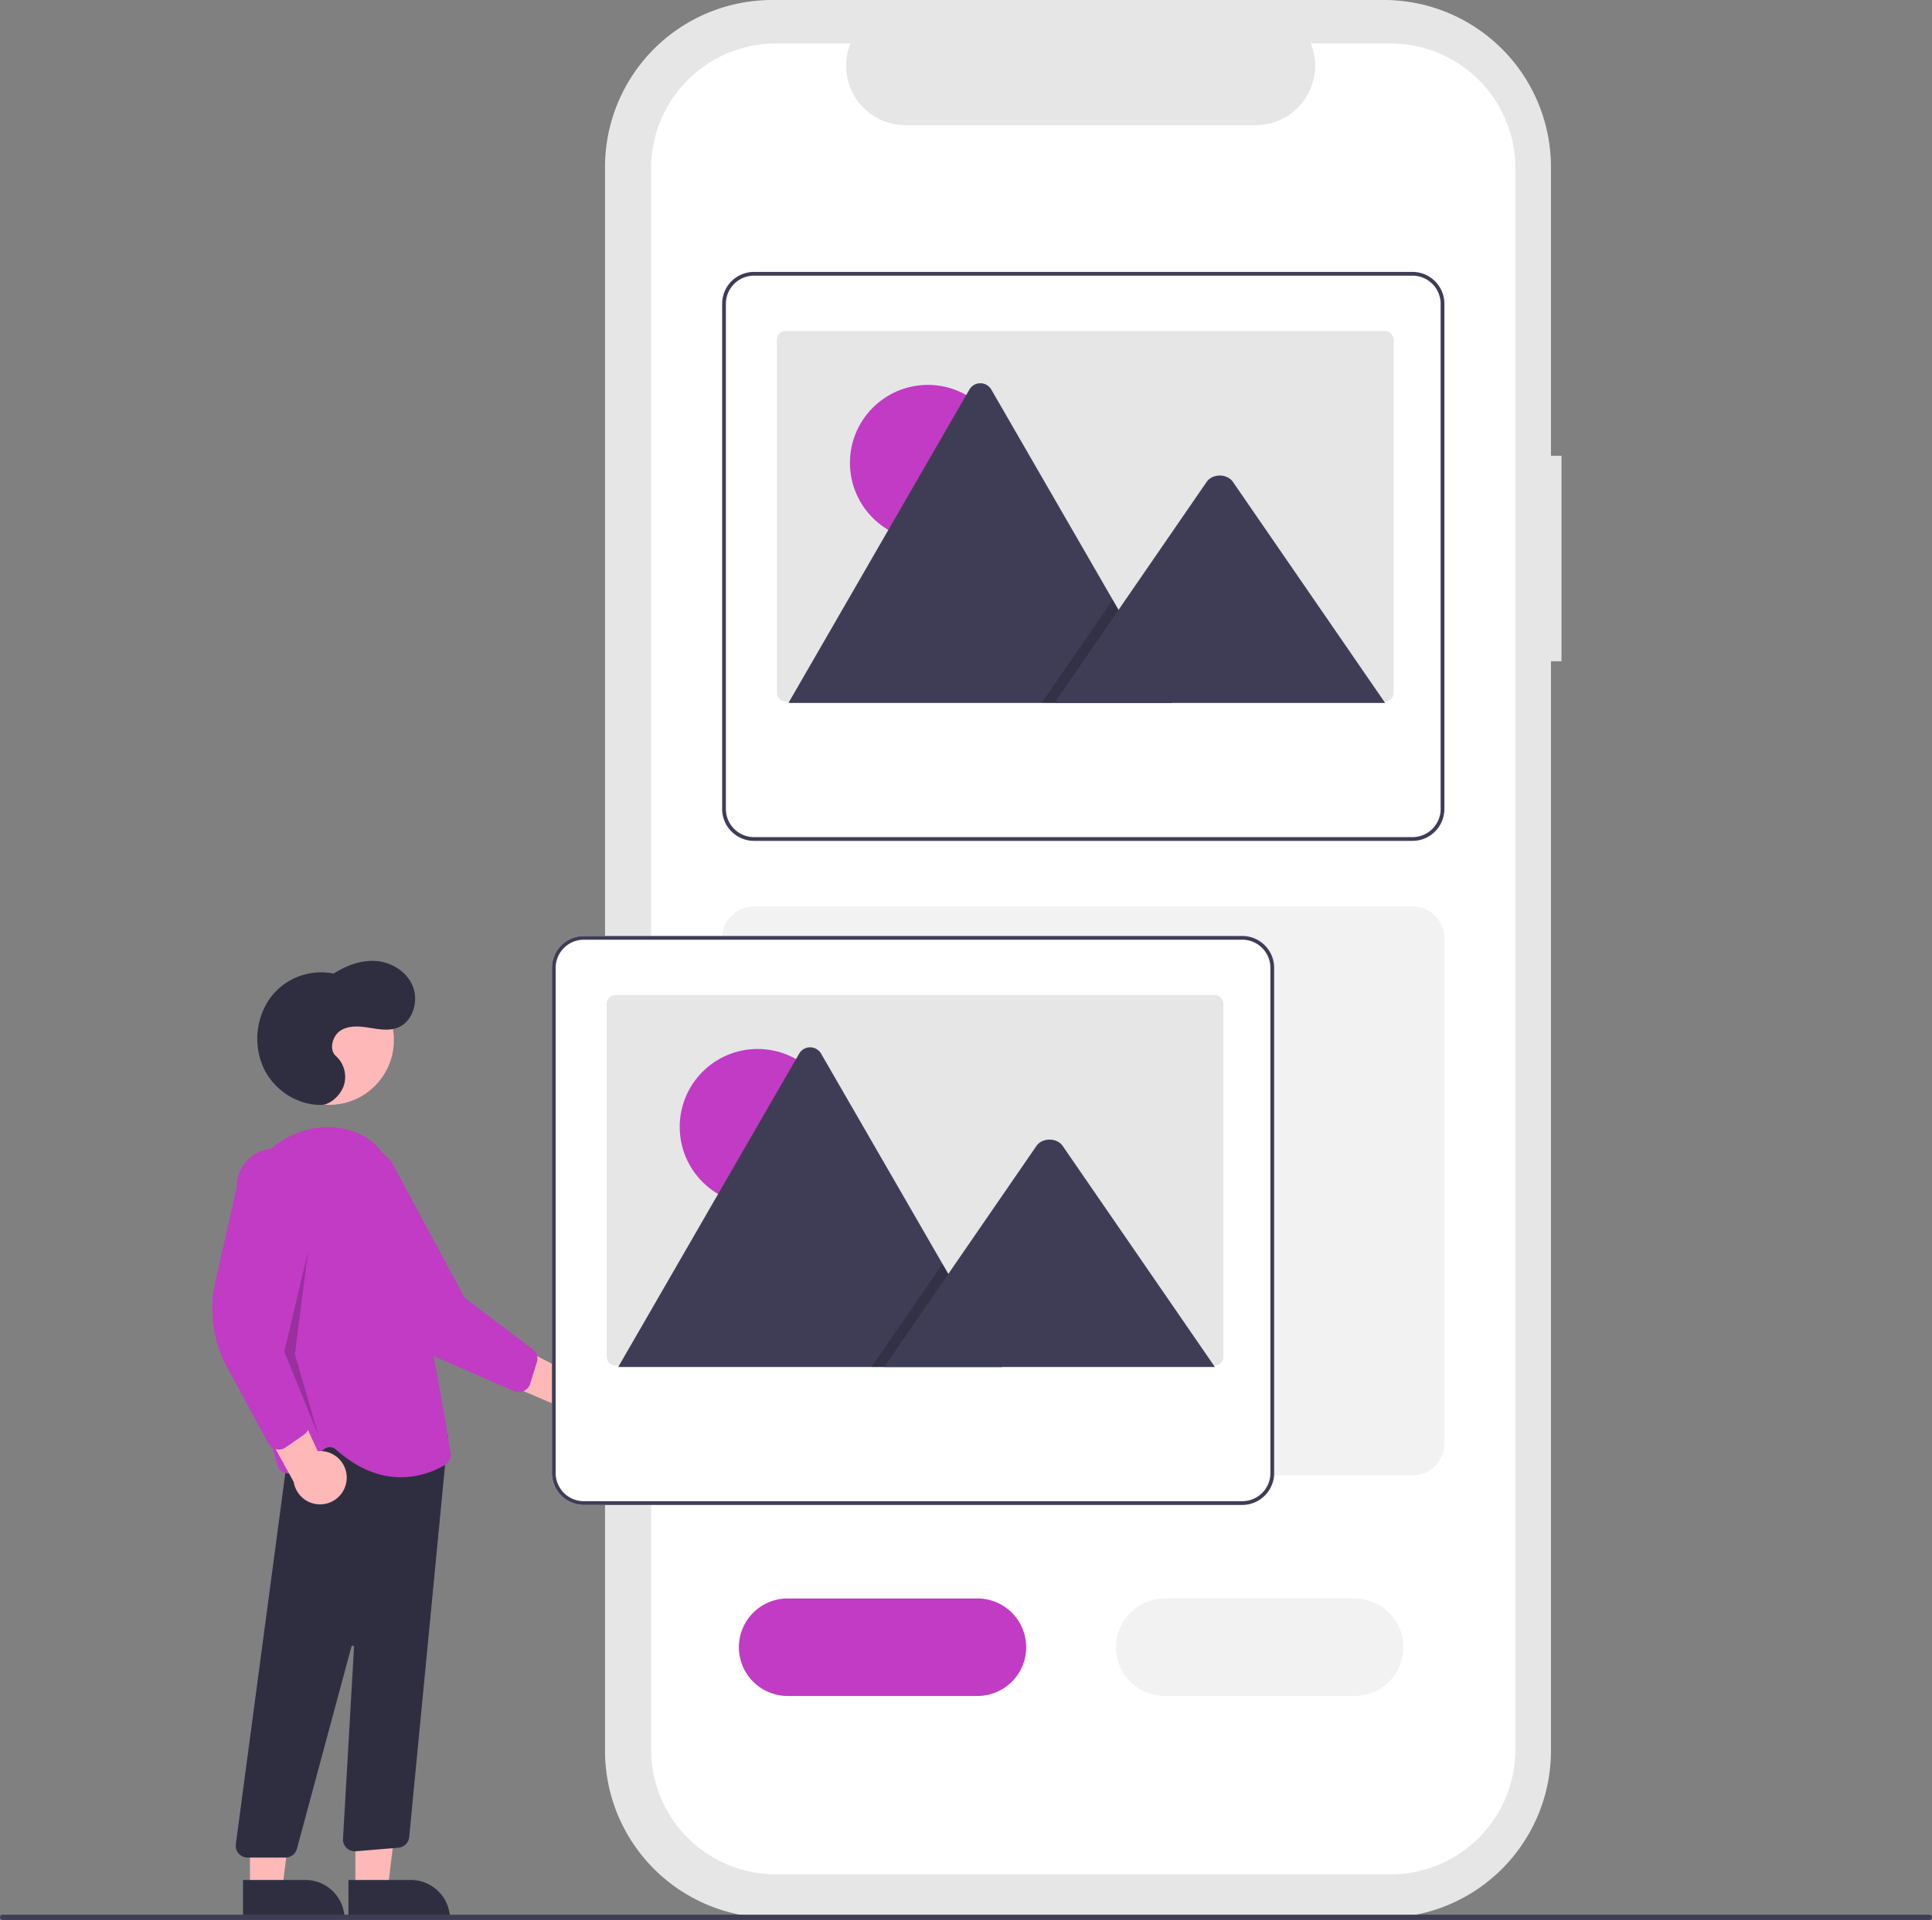 <svg id="a547a8a3-aa5a-4f51-930d-f6b3f6f2d923" data-name="Layer 1" xmlns="http://www.w3.org/2000/svg" width="733" height="728.586" viewBox="0 0 733 728.586"><rect x="0" y="0" width="733" height="728.586" fill="#808080" stroke="none"/><path d="M460.453,606.125a10.056,10.056,0,0,0-15.32-1.744l-31.754-16.39,1.974,18.464,29.852,12.734a10.11,10.11,0,0,0,15.249-13.064Z" transform="translate(-233.5 -85.707)" fill="#ffb8b8"/><path d="M432.233,613.557a4.505,4.505,0,0,1-3.669.039L398.402,600.512a46.373,46.373,0,0,1-23.462-22.698L359.083,544.343a14.497,14.497,0,1,1,22.901-17.781l27.873,51.714,25.737,19.442a4.515,4.515,0,0,1,1.587,4.921l-2.526,8.159a4.506,4.506,0,0,1-1.524,2.211A4.455,4.455,0,0,1,432.233,613.557Z" transform="translate(-233.5 -85.707)" fill="#c13bc5"/><circle cx="124.885" cy="394.711" r="24.561" fill="#ffb8b8"/><polygon points="134.833 716.908 147.093 716.907 152.925 669.619 134.831 669.62 134.833 716.908" fill="#ffb8b8"/><path d="M365.706,799.111h38.531a0,0,0,0,1,0,0v14.887a0,0,0,0,1,0,0H380.593a14.887,14.887,0,0,1-14.887-14.887v0A0,0,0,0,1,365.706,799.111Z" transform="translate(536.48 1527.384) rotate(179.997)" fill="#2f2e41"/><polygon points="94.833 716.908 107.093 716.907 112.925 669.619 94.831 669.62 94.833 716.908" fill="#ffb8b8"/><path d="M325.706,799.111h38.531a0,0,0,0,1,0,0v14.887a0,0,0,0,1,0,0H340.593a14.887,14.887,0,0,1-14.887-14.887v0A0,0,0,0,1,325.706,799.111Z" transform="translate(456.48 1527.386) rotate(179.997)" fill="#2f2e41"/><path d="M324.052,789.079a4.499,4.499,0,0,1-1.075-3.559l21.465-160.985,53.329,9.057,5.691-3.415L388.745,782.921a4.512,4.512,0,0,1-4.096,3.964l-16.148,1.346a4.499,4.499,0,0,1-4.866-4.742l4.181-72.742a.5.5,0,0,0-.982-.16l-20.683,76.7a4.508,4.508,0,0,1-4.345,3.329H327.438A4.498,4.498,0,0,1,324.052,789.079Z" transform="translate(-233.5 -85.707)" fill="#2f2e41"/><path d="M360.985,635.804a3.533,3.533,0,0,0-4.516-.188l-10.662,8.293a4.496,4.496,0,0,1-7.087-2.307c-5.23-18.315-17.078-64.418-14.159-96.866,1.655-18.393,17.537-32.371,35.405-31.198,12.216.814,20.252,7.861,23.886,20.944,8.923,32.122,18.728,91.044,20.603,102.53a4.48,4.48,0,0,1-2.136,4.589A32.939,32.939,0,0,1,385.626,646.298C378.507,646.298,369.971,643.819,360.985,635.804Z" transform="translate(-233.5 -85.707)" fill="#c13bc5"/><path d="M365.008,647.23a10.056,10.056,0,0,0-10.979-10.827l-14.872-32.493-9.842,15.747,15.631,28.442a10.11,10.11,0,0,0,20.061-.869Z" transform="translate(-233.5 -85.707)" fill="#ffb8b8"/><path d="M338.216,635.663a4.505,4.505,0,0,1-2.911-2.233l-15.659-28.909a46.373,46.373,0,0,1-4.454-32.339l8.178-36.123a14.497,14.497,0,1,1,28.993.142l-9.981,57.893,8.254,31.181a4.515,4.515,0,0,1-1.789,4.852l-7.023,4.861a4.506,4.506,0,0,1-2.564.8A4.454,4.454,0,0,1,338.216,635.663Z" transform="translate(-233.5 -85.707)" fill="#c13bc5"/><polygon points="116.869 474.908 107.869 512.908 120.869 544.908 111.869 513.908 116.869 474.908" opacity="0.2"/><path d="M355.567,504.995c-9.008.204-17.909-5.398-21.972-13.828a26.813,26.813,0,0,1,2.417-26.745,23.999,23.999,0,0,1,24.059-9.256c4.954-3.153,10.714-5.275,16.487-4.735s11.482,4.132,13.641,9.771-.16,13.07-5.528,15.362c-3.441,1.469-7.327.757-11.0.164s-7.679-.979-10.875,1.007-4.633,7.312-1.77,9.796a10.654,10.654,0,0,1,2.829,11.365C362.415,501.795,358.489,504.928,355.567,504.995Z" transform="translate(-233.5 -85.707)" fill="#2f2e41"/><path d="M825.934,258.654h-3.999V149.109A63.402,63.402,0,0,0,758.533,85.707H526.446a63.402,63.402,0,0,0-63.402,63.402V750.083a63.402,63.402,0,0,0,63.402,63.402H758.533a63.402,63.402,0,0,0,63.402-63.402V336.63h3.999Z" transform="translate(-233.5 -85.707)" fill="#e6e6e6"/><path d="M808.44,149.551v600.09a47.351,47.351,0,0,1-47.35,47.35h-233.2a47.351,47.351,0,0,1-47.35-47.35v-600.09a47.351,47.351,0,0,1,47.35-47.35h28.29a22.507,22.507,0,0,0,20.83,30.99h132.96a22.507,22.507,0,0,0,20.83-30.99h30.29A47.351,47.351,0,0,1,808.44,149.551Z" transform="translate(-233.5 -85.707)" fill="#fff"/><path d="M780.79,437.701a12.132,12.132,0,0,0-11.392-8.01H519.583a12.1,12.1,0,0,0-12.104,12.104V633.5A12.121,12.121,0,0,0,519.583,645.604H769.398a12.121,12.121,0,0,0,12.104-12.104V441.795A12.012,12.012,0,0,0,780.79,437.701Z" transform="translate(-233.5 -85.707)" fill="#f2f2f2"/><path d="M780.79,196.898a12.132,12.132,0,0,0-11.392-8.01H519.583a12.1,12.1,0,0,0-12.104,12.104V392.697a12.121,12.121,0,0,0,12.104,12.104H769.398a12.121,12.121,0,0,0,12.104-12.104V200.992A12.012,12.012,0,0,0,780.79,196.898Z" transform="translate(-233.5 -85.707)" fill="#fff"/><path d="M780.79,196.898a12.132,12.132,0,0,0-11.392-8.01H519.583a12.1,12.1,0,0,0-12.104,12.104V392.697a12.121,12.121,0,0,0,12.104,12.104H769.398a12.121,12.121,0,0,0,12.104-12.104V200.992A12.012,12.012,0,0,0,780.79,196.898Zm-.712,195.799a10.693,10.693,0,0,1-10.68,10.68H519.583a10.693,10.693,0,0,1-10.68-10.68V200.992a10.693,10.693,0,0,1,10.68-10.68H769.398a10.693,10.693,0,0,1,10.68,10.68Z" transform="translate(-233.5 -85.707)" fill="#3f3d56"/><path d="M762.235,214.683V348.545a3.369,3.369,0,0,1-3.368,3.37H531.627a2.841,2.841,0,0,1-.483-.038,3.367,3.367,0,0,1-2.887-3.333V214.683a3.369,3.369,0,0,1,3.368-3.37H758.865a3.369,3.369,0,0,1,3.37,3.368Z" transform="translate(-233.5 -85.707)" fill="#e6e6e6"/><circle cx="352.037" cy="175.631" r="29.567" fill="#c13bc5"/><path d="M678.255,352.452H533.21a2.957,2.957,0,0,1-.542-.043l68.6-118.825a4.803,4.803,0,0,1,8.361,0l46.039,79.741,2.206,3.816Z" transform="translate(-233.5 -85.707)" fill="#3f3d56"/><polygon points="444.755 266.745 395.233 266.745 419.543 231.433 421.293 228.89 422.168 227.618 424.373 231.433 444.755 266.745" opacity="0.2" style="isolation:isolate"/><path d="M759.015,352.452H633.563l24.31-35.311,1.749-2.544L691.301,268.579c2.077-3.016,7.073-3.204,9.515-.569a5.726,5.726,0,0,1,.456.569Z" transform="translate(-233.5 -85.707)" fill="#3f3d56"/><path d="M716.205,448.898a12.132,12.132,0,0,0-11.392-8.01H454.998a12.1,12.1,0,0,0-12.104,12.104V644.697a12.121,12.121,0,0,0,12.104,12.104H704.813a12.121,12.121,0,0,0,12.104-12.104V452.992A12.012,12.012,0,0,0,716.205,448.898Z" transform="translate(-233.5 -85.707)" fill="#fff"/><path d="M716.205,448.898a12.132,12.132,0,0,0-11.392-8.01H454.998a12.1,12.1,0,0,0-12.104,12.104V644.697a12.121,12.121,0,0,0,12.104,12.104H704.813a12.121,12.121,0,0,0,12.104-12.104V452.992A12.012,12.012,0,0,0,716.205,448.898Zm-.712,195.799A10.693,10.693,0,0,1,704.813,655.377H454.998a10.693,10.693,0,0,1-10.68-10.68V452.992a10.693,10.693,0,0,1,10.68-10.68H704.813a10.693,10.693,0,0,1,10.68,10.68Z" transform="translate(-233.5 -85.707)" fill="#3f3d56"/><path d="M697.65,466.683V600.545a3.369,3.369,0,0,1-3.368,3.37H467.042a2.841,2.841,0,0,1-.483-.038,3.367,3.367,0,0,1-2.887-3.333V466.683a3.369,3.369,0,0,1,3.368-3.37H694.28a3.369,3.369,0,0,1,3.37,3.368Z" transform="translate(-233.5 -85.707)" fill="#e6e6e6"/><circle cx="287.452" cy="427.631" r="29.567" fill="#c13bc5"/><path d="M613.67,604.452H468.625a2.957,2.957,0,0,1-.542-.043l68.6-118.825a4.803,4.803,0,0,1,8.361,0l46.039,79.741,2.206,3.816Z" transform="translate(-233.5 -85.707)" fill="#3f3d56"/><polygon points="380.17 518.745 330.648 518.745 354.958 483.433 356.708 480.89 357.583 479.618 359.789 483.433 380.17 518.745" opacity="0.2" style="isolation:isolate"/><path d="M694.43,604.452H568.978l24.31-35.311,1.749-2.544L626.716,520.579c2.077-3.016,7.073-3.204,9.515-.569a5.725,5.725,0,0,1,.456.569Z" transform="translate(-233.5 -85.707)" fill="#3f3d56"/><path d="M604.342,729.293h-72a18.5,18.5,0,0,1,0-37h72a18.5,18.5,0,0,1,0,37Z" transform="translate(-233.5 -85.707)" fill="#c13bc5"/><path d="M747.422,729.293h-72a18.5,18.5,0,0,1,0-37h72a18.5,18.5,0,0,1,0,37Z" transform="translate(-233.5 -85.707)" fill="#f2f2f2"/><path d="M965.5,814.293h-731a1,1,0,1,1,0-2h731a1,1,0,0,1,0,2Z" transform="translate(-233.5 -85.707)" fill="#3f3d56"/></svg>